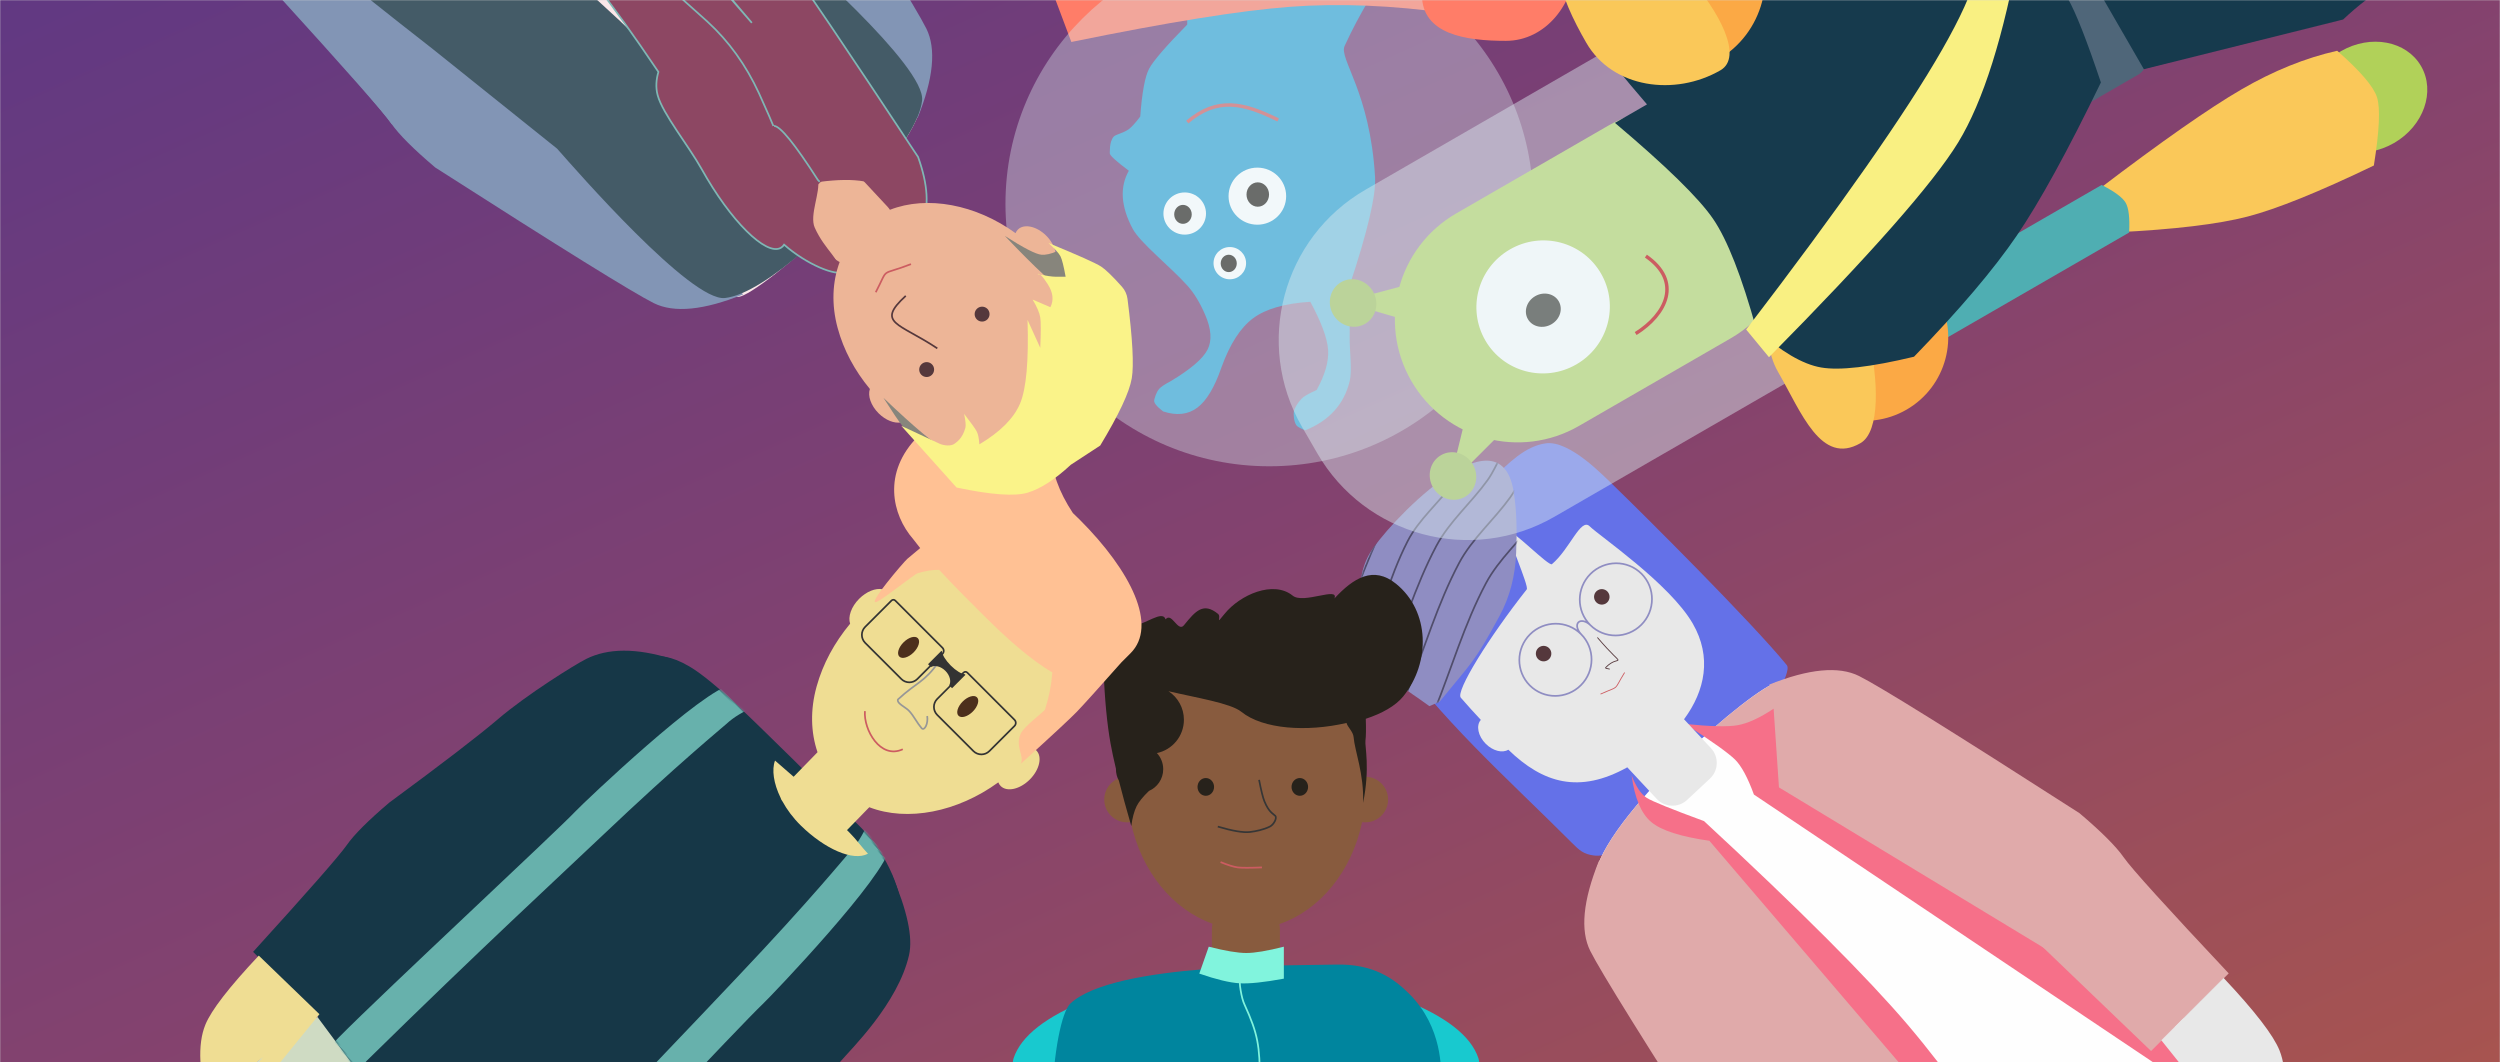 <?xml version="1.0" encoding="UTF-8"?>
<svg width="1440px" height="612px" viewBox="0 0 1440 612" version="1.1" xmlns="http://www.w3.org/2000/svg" xmlns:xlink="http://www.w3.org/1999/xlink">
    <!-- Generator: Sketch 49.3 (51167) - http://www.bohemiancoding.com/sketch -->
    <title>image_1</title>
    <desc>Created with Sketch.</desc>
    <defs>
        <rect id="path-1" x="0" y="0" width="1440" height="612"></rect>
        <linearGradient x1="0%" y1="0%" x2="100%" y2="100%" id="linearGradient-3">
            <stop stop-color="#9155C7" offset="0%"></stop>
            <stop stop-color="#C965A6" offset="52.983%"></stop>
            <stop stop-color="#FF8077" offset="100%"></stop>
        </linearGradient>
        <polygon id="path-4" points="1458 0 1458 651 -1.13686838e-13 651 -1.13686838e-13 0"></polygon>
        <filter x="-1.0%" y="-1.5%" width="101.9%" height="104.3%" filterUnits="objectBoundingBox" id="filter-6">
            <feOffset dx="0" dy="4" in="SourceAlpha" result="shadowOffsetOuter1"></feOffset>
            <feGaussianBlur stdDeviation="4" in="shadowOffsetOuter1" result="shadowBlurOuter1"></feGaussianBlur>
            <feComposite in="shadowBlurOuter1" in2="SourceAlpha" operator="out" result="shadowBlurOuter1"></feComposite>
            <feColorMatrix values="0 0 0 0 0.047   0 0 0 0 0   0 0 0 0 0.2  0 0 0 0.1 0" type="matrix" in="shadowBlurOuter1"></feColorMatrix>
        </filter>
        <path d="M6.179,83.845 C36.03,84.957 35.6,86.275 66.19,81.704 C78.863,79.81 90.405,74.871 101.088,67.473 C110.828,60.727 120.405,53.503 128.612,44.882 C163.401,8.337 67.536,-2.169 49.486,0.356 C28.404,3.306 13.945,22.588 5.41,41.304 C-2.032,57.622 0.294,62.143 0.519,80.699 L6.179,83.845 Z" id="path-7"></path>
        <path d="M24.296,267.428 C14.798,261.357 8.396,250.872 7.95,238.847 C7.731,232.914 -0.779,141.728 0.406,78.102 C0.985,46.971 6.253,22.538 11.361,17.721 C17.237,12.181 21.234,7.78 33.583,4.582 C49.881,0.362 84.644,0.64 103.469,0.361 C134.073,-0.092 154.046,0.68 165.075,0.361 C188.027,-0.302 209.948,8.706 218.965,17.721 C239.27,38.023 233.933,58.545 233.931,62.627 C233.926,76.476 234.919,103.723 233.931,132.407 C232.117,185.116 227.795,244.514 227.822,247.535 C227.911,257.417 223.4,266.266 216.29,272.042 L216.29,293.663 L202.627,306.646 C179.232,309.803 159.113,311.251 142.27,310.99 C125.427,310.729 98.841,308.557 62.513,304.473 L25.154,298.944 L22.805,267.422 L24.296,267.428 Z" id="path-9"></path>
    </defs>
    <g id="assets" stroke="none" stroke-width="1" fill="none" fill-rule="evenodd">
        <g id="Artboard-2" transform="translate(-64, -58)">
            <g id="image_1" transform="translate(64, 58)">
                <g id="charachters">
                    <mask id="mask-2" fill="white">
                        <use xlink:href="#path-1"></use>
                    </mask>
                    <use id="Mask" fill="#D8D8D8" xlink:href="#path-1"></use>
                    <g mask="url(#mask-2)">
                        <g transform="translate(-8, -24)">
                            <mask id="mask-5" fill="white">
                                <use xlink:href="#path-4"></use>
                            </mask>
                            <g id="background" stroke="none" fill="none">
                                <use fill="black" fill-opacity="1" filter="url(#filter-6)" xlink:href="#path-4"></use>
                                <use fill-opacity="0.66" fill="url(#linearGradient-3)" fill-rule="evenodd" xlink:href="#path-4"></use>
                            </g>
                            <g id="inside" stroke="none" stroke-width="1" fill="none" fill-rule="evenodd" mask="url(#mask-5)">
                                <g transform="translate(-313, -562)" id="charachters">
                                    <g>
                                        <g id="avatar_1" transform="translate(1482.865, 1242.962) rotate(-45) translate(-1482.865, -1242.962) translate(1164.865, 727.462)">
                                            <g id="bottom" transform="translate(222.169, 518.954)" fill="#573463">
                                                <path d="M24.643,1.614 C24.643,3.856 12.28,9.995 6.418,27.032 C4.699,32.026 4.699,42.113 6.418,57.293 C1.151,115.348 -0.874,153.274 0.342,171.071 C1.559,188.867 11.44,263.707 29.984,395.59 L70.308,395.59 C71.621,315.959 77.055,246.969 86.61,188.622 C96.165,130.274 106.29,105.662 116.986,114.787 L159.228,386.27 L201.62,386.27 C212.387,316.667 219.006,260.669 221.478,218.276 C223.951,175.884 223.951,117.179 221.478,42.162 C217.594,32.364 214.152,25.505 211.151,21.586 C208.15,17.666 202.48,12.623 194.14,6.455 C81.142,8.8817842e-16 24.643,-1.614 24.643,1.614 Z" id="trousers"></path>
                                            </g>
                                            <path d="M261.419,65.676 C266.134,37.725 282.561,33.809 310.969,32.906 C332.451,32.222 353.953,32.132 375.445,32.316 C386.352,32.409 400.629,32.329 410.048,39.582 C421.006,48.019 420.297,76.089 420.462,84.773 C420.873,106.513 421.07,196.765 417.829,228.069 C417.532,230.941 408.541,233.87 407.609,234.127 C393.537,238.008 389.693,238.337 375.219,238.768 C333.446,240.012 328.636,239.331 280.387,235.982 C273.924,235.533 265.695,232.173 261.721,227.012 C258.092,222.298 257.909,219.151 257.918,212.815 C257.988,161.36 254.379,107.092 264.152,55.818" id="hair" fill="#6471E8"></path>
                                            <g id="upper" transform="translate(317.896, 519.446) rotate(-345) translate(-317.896, -519.446) translate(110.896, 64.946)">
                                                <g id="top" transform="translate(193.995, 349.159) rotate(-15) translate(-193.995, -349.159) translate(47.995, 144.659)">
                                                    <path d="M220.583,21.597 C230.882,30.313 246.927,189.45 253.776,300.846 C253.776,300.846 253.776,300.846 253.776,300.846 L253.776,300.846 C255.265,325.058 236.843,345.893 212.631,347.382 C211.225,347.468 209.815,347.487 208.407,347.438 L53.993,342.062 C45.162,341.754 38.252,334.346 38.559,325.515 C38.576,325.024 38.616,324.534 38.678,324.046 C52.062,219.142 58.636,164.001 58.4,158.624 C58.058,150.789 49.549,39.813 65.84,26.81 C93.33,4.869 211.136,13.602 220.583,21.597 Z" id="shirt" fill="#FEFEFE"></path>
                                                    <path d="M220.583,21.597 C230.882,30.313 230.1,146.647 236.95,258.043 C236.95,258.043 236.95,258.043 236.95,258.043 L236.95,258.043 C237.143,261.193 234.747,263.904 231.597,264.097 C228.898,264.263 226.452,262.515 225.736,259.908 C193.152,141.322 175.618,73.925 173.134,57.715 C172.057,50.692 175.464,37.759 175.573,34.629 C175.994,22.593 167.04,13.467 173.134,13.846 C197.413,15.358 216.961,18.532 220.583,21.597 Z" id="Rectangle-5" fill="#E0AAAA"></path>
                                                    <path d="M165.865,0.745 C174.883,11.872 181.802,19.151 186.621,22.58 C191.441,26.009 198.608,28.679 208.122,30.592 L178.24,64.825 L254.767,376.57 L234.332,408.66 L165.121,57.542 C169.494,48.154 171.68,40.87 171.68,35.69 C171.68,30.511 169.742,18.862 165.865,0.745 Z" id="Path-30" fill="#F67089"></path>
                                                    <path d="M40.928,306.447 L6.575,306.447 C4.222,266.777 2.369,243.157 1.015,235.587 C-0.338,228.017 -0.338,216.022 1.015,199.601 C19.38,115.308 30.638,66.956 34.789,54.543 C38.94,42.131 52.266,31.125 74.767,21.525 L74.762,21.829 C85.362,17.507 100.744,15.012 117.599,13.818 C122.048,13.503 122.056,35.993 124.984,40.959 C135.752,59.219 130,160.21 107.73,343.933 C102.869,354.617 99.467,361.756 97.524,365.349 C95.369,369.333 90.264,372.244 82.207,374.083 L37.198,348.898 L38.274,339.088 C37.581,338.075 37.193,336.839 37.239,335.517 C38.53,325.36 39.759,315.674 40.928,306.447 Z" id="Combined-Shape" fill="#E0AAAA"></path>
                                                    <path d="M123.052,0 C120.262,6.48 119.289,11.574 120.134,15.284 C120.979,18.993 125.598,29.91 133.992,48.034 C136.861,122.912 136.861,178.224 133.992,213.97 C131.123,249.716 122.128,306.483 107.005,384.272 L82.207,374.083 C90.264,372.244 95.369,369.333 97.524,365.349 C99.678,361.366 102.839,348.994 107.005,328.232 L128.157,58.223 C118.118,44.861 112.769,34.429 112.111,26.928 C111.453,19.427 115.1,10.451 123.052,0 Z" id="Path-31" fill="#F67089"></path>
                                                    <path d="M216.119,18.99 C238.703,28.625 252.078,39.672 256.244,52.13 C260.41,64.588 271.71,113.119 290.142,197.721 C291.501,214.203 291.501,226.242 290.142,233.84 C288.784,241.438 287.291,271.412 285.665,323.763 L222.429,323.763 L216.119,18.99 Z" id="Path-16" fill="#E0AAAA"></path>
                                                </g>
                                                <g id="body_change_colour" transform="translate(54.565, 0.114)" fill="#E8E8E8">
                                                    <path d="M10.276,109.042 C6.327,109.185 2.226,105.255 0.711,99.593 C-0.925,93.477 1.061,87.601 5.153,86.246 C3.967,81.005 2.675,75.425 1.547,69.414 C0.655,64.659 33.104,47.327 65.643,34.37 C67.808,33.508 71.096,1.214 73.252,0.396 C75.58,-0.488 83.194,29.455 85.469,29.048 C98.86,26.657 113.31,13.972 115.208,21.065 C117.105,28.159 138.604,72.709 138.604,99.227 C138.604,121.392 125.513,136.275 106.692,144.461 L111.801,166.629 C113.343,173.316 109.18,179.989 102.503,181.533 L85.001,185.58 C78.324,187.124 71.662,182.954 70.12,176.267 L64.571,152.191 C64.563,152.158 64.556,152.126 64.549,152.093 C32.845,151.556 17.91,135.756 10.276,109.042 Z" id="head"></path>
                                                    <path d="M311.119,434.537 C310.781,460.675 308.845,478.123 305.309,486.878 C302.898,492.849 298.468,498.835 292.021,504.836 L292.021,504.836 C286.491,509.983 277.835,509.673 272.687,504.142 C271.576,502.949 270.688,501.566 270.063,500.06 C270.063,500.06 270.063,500.06 270.063,500.06 C269.314,498.252 268.152,490.497 266.577,476.797 L265.494,488.455 C265.23,491.296 262.846,493.469 259.993,493.469 L259.993,493.469 C257.46,493.469 255.406,491.415 255.406,488.882 C255.406,488.74 255.413,488.597 255.426,488.456 L260.377,435.424 L311.119,434.537 Z" id="hand" transform="translate(283.262, 471.519) rotate(-14) translate(-283.262, -471.519) "></path>
                                                </g>
                                                <g id="face" transform="translate(105.642, 55.369)">
                                                    <path d="M35.942,23.458 C40.727,49.425 42.86,37.497 31.45,40.832 C30.64,41.069 32.469,42.158 32.978,42.821" id="Path-2" stroke="#55383C" stroke-width="0.5"></path>
                                                    <path d="M39.43,48.779 C27.81,55.062 33.903,53.881 21.203,52.607" id="Path-3" stroke="#CC5C61" stroke-width="0.5"></path>
                                                    <g id="eyes" fill="#55383C">
                                                        <ellipse id="eye" cx="49.845" cy="4.468" rx="4.464" ry="4.468"></ellipse>
                                                        <ellipse id="eye" cx="4.464" cy="16.011" rx="4.464" ry="4.468"></ellipse>
                                                    </g>
                                                </g>
                                            </g>
                                            <path d="M325.767,152.36 C314.234,152.36 304.885,143.087 304.885,131.648 C304.885,120.21 314.234,110.937 325.767,110.937 C337.3,110.937 346.65,120.21 346.65,131.648 C346.65,143.087 337.3,152.36 325.767,152.36 Z M346.651,131.648 C346.711,128.363 348.357,125.731 350.379,125.731 C352.4,125.731 354.046,128.363 354.106,131.648 M374.99,152.36 C363.457,152.36 354.108,143.087 354.108,131.648 C354.108,120.21 363.457,110.937 374.99,110.937 C386.523,110.937 395.872,120.21 395.872,131.648 C395.872,143.087 386.523,152.36 374.99,152.36 Z" id="glasses" stroke="#8F8DC2"></path>
                                            <g id="hat" transform="translate(317.555, 51.914) rotate(-8) translate(-317.555, -51.914) translate(249.055, 9.414)">
                                                <mask id="mask-8" fill="white">
                                                    <use xlink:href="#path-7"></use>
                                                </mask>
                                                <use id="Mask" fill="#8F8DC2" xlink:href="#path-7"></use>
                                                <path d="M0,34.068 C22.91,27.216 45.212,17.68 68.73,13.513 C82.866,11.008 97.421,14.644 111.762,14.265 C116.789,14.132 121.708,12.742 126.681,11.98" id="Path-7" stroke="#504D6B" mask="url(#mask-8)"></path>
                                                <path d="M0,48.904 C25.543,42.052 50.408,32.516 76.63,28.349 C92.391,25.844 108.619,29.48 124.608,29.101 C130.212,28.968 135.697,27.577 141.242,26.816" id="Path-7" stroke="#504D6B" mask="url(#mask-8)"></path>
                                                <path d="M0,65.291 C25.543,58.44 50.408,48.903 76.63,44.736 C92.391,42.231 108.619,45.867 124.608,45.488 C130.212,45.355 135.697,43.965 141.242,43.203" id="Path-7" stroke="#504D6B" mask="url(#mask-8)"></path>
                                                <path d="M0,84.659 C25.543,77.807 50.408,68.271 76.63,64.103 C92.391,61.598 108.619,65.234 124.608,64.855 C130.212,64.722 135.697,63.332 141.242,62.571" id="Path-7" stroke="#504D6B" mask="url(#mask-8)"></path>
                                                <path d="M-7.28,17.619 C18.263,10.767 43.128,1.231 69.35,-2.937 C85.11,-5.441 101.338,-1.805 117.328,-2.185 C122.932,-2.318 128.417,-3.708 133.961,-4.469" id="Path-7" stroke="#504D6B" mask="url(#mask-8)"></path>
                                            </g>
                                        </g>
                                        <g id="charachter_5" transform="translate(1042.723, 511.075) scale(-1, 1) rotate(-180) translate(-1042.723, -511.075) translate(855.723, 167.575)">
                                            <g id="body_change_colour" transform="translate(24.651, 20.712)" fill="#30A1D2">
                                                <path d="M229.738,248.951 C224.449,240.242 219.575,231.048 215.116,221.371 C211.733,214.027 229.788,195.025 232.663,145.887 C233.272,135.476 228.398,114.67 218.041,83.468 C218.111,70.023 218.111,60.104 218.041,53.71 C217.948,45.228 219.554,34.538 218.041,28.306 C214.816,15.028 206.287,5.592 192.452,0 C189.595,1.135 187.889,2.102 187.335,2.903 C185.858,5.034 185.582,9.304 185.872,10.887 C186.145,12.376 187.495,15.123 190.259,18.145 C191.481,19.481 194.405,21.175 199.032,23.226 C203.895,32.085 206.089,39.827 205.612,46.452 C205.135,53.076 201.724,62.27 195.377,74.032 C180.751,73.131 169.785,69.986 162.477,64.597 C155.17,59.208 149.078,49.772 144.2,36.29 C140.266,24.83 135.636,17.088 130.309,13.064 C124.983,9.041 118.403,8.315 110.569,10.887 C106.794,13.796 105.088,15.973 105.452,17.419 C105.656,18.228 106.417,21.776 108.376,23.952 C109.405,25.094 111.598,26.545 114.956,28.306 C126.404,35.167 133.471,41.216 136.158,46.452 C138.845,51.687 138.357,58.462 134.696,66.774 C131.749,73.618 128.337,79.183 124.46,83.468 C114.531,94.442 97.308,108.046 93.023,116.129 C86.228,128.946 85.497,140.075 90.83,149.516 C83.28,155.156 79.624,158.543 79.863,159.677 C79.976,160.212 79.452,165.965 82.057,169.113 C83.149,170.433 87.743,171.193 90.83,173.468 C92.441,174.655 94.634,177.074 97.41,180.726 C98.428,194.617 100.134,203.81 102.527,208.306 C104.921,212.802 112.232,221.27 124.46,233.709 L124.46,260.564 L229.738,248.951 Z" id="head"></path>
                                            </g>
                                            <g id="right_arm" transform="translate(45.42, 362.471) scale(-1, 1) translate(-45.42, -362.471) translate(0.92, 217.471)"></g>
                                            <g id="head-whole" transform="translate(135.413, 107.7)">
                                                <path d="M66.083,91.788 C46.208,101.562 31.141,105.339 13.733,90.575" id="mouth" stroke="#CC5C61" stroke-width="2"></path>
                                                <g id="eyes">
                                                    <g id="left_eye" transform="translate(37.511, 31.446)">
                                                        <ellipse id="Oval-11" fill="#FFFFFF" cx="16.591" cy="16.438" rx="16.591" ry="16.438"></ellipse>
                                                        <ellipse id="eye" fill="#27221B" cx="16.832" cy="17.377" rx="6.492" ry="7.021"></ellipse>
                                                    </g>
                                                    <g id="right_eye" transform="translate(0, 25.729)">
                                                        <ellipse id="Oval-11" fill="#FFFFFF" cx="12.263" cy="12.15" rx="12.263" ry="12.15"></ellipse>
                                                        <ellipse id="eye" fill="#27221B" cx="11.253" cy="11.674" rx="5.05" ry="5.461"></ellipse>
                                                    </g>
                                                    <g id="top-eye" transform="translate(28.854, 0)">
                                                        <ellipse id="Oval-11" fill="#FFFFFF" cx="9.378" cy="9.291" rx="9.378" ry="9.291"></ellipse>
                                                        <ellipse id="eye" fill="#27221B" cx="8.762" cy="9.145" rx="4.626" ry="5.003"></ellipse>
                                                    </g>
                                                </g>
                                            </g>
                                            <path d="M300.498,260.869 C306.576,317.056 308.874,358.027 307.393,383.782 C305.912,409.536 299.234,482.038 287.36,601.286 L287.36,631.064 C302.224,639.129 312.462,645.887 318.073,651.338 C323.685,656.789 328.281,666.504 331.863,680.482 L269.809,685.551 L261.962,658.651 L255.393,636.132 C228.556,596.267 203.274,572.825 179.549,565.806 C155.823,558.787 137.862,576.738 125.665,619.66 L125.665,680.482 L27.883,684.284 C30.556,674.64 33.273,668.304 36.031,665.277 C38.79,662.249 43.386,660.56 49.821,660.208 C62.332,665.123 71.316,666.813 76.774,665.277 C82.231,663.74 89.753,657.405 99.339,646.27 C76.364,533.382 63.864,459.933 61.84,425.92 C60.357,401.016 62.604,352.757 68.579,281.143 L82.369,244.396 C137.817,255.751 179.739,262.501 208.135,264.646 C236.532,266.79 267.319,265.531 300.498,260.869 Z" id="body-vest" fill="#FF7D68"></path>
                                            <ellipse id="air_bubble" fill="#DCEBF0" opacity="0.37" cx="196.416" cy="151.194" rx="151.99" ry="151.194"></ellipse>
                                            <g id="left_arm" transform="translate(284.302, 244.396)">
                                                <g id="shoulder">
                                                    <ellipse id="Oval-4" fill="#FFEA80" cx="41.844" cy="46.778" rx="41.844" ry="41.581"></ellipse>
                                                    <path d="M88.266,45.479 C88.266,22.514 71.493,0.65 48.383,0.65 C25.273,0.65 0,4.323 0,27.287 C0,50.252 88.266,68.443 88.266,45.479 Z" id="Oval-4" fill="#FF7D68"></path>
                                                </g>
                                            </g>
                                        </g>
                                        <g id="charachter" transform="translate(1438.726, 630.866) scale(-1, 1) rotate(-240) translate(-1438.726, -630.866) translate(1255.726, 211.866)">
                                            <g id="body_change_colour" transform="translate(15.822, 67.349)" fill="#B1D159">
                                                <path d="M236.669,71.075 L236.669,172.104 C236.669,211.336 205.027,243.139 165.994,243.139 C126.961,243.139 95.318,211.336 95.318,172.104 L95.318,71.075 C95.318,32.042 126.961,0.399 165.994,0.399 L165.994,0.399 C205.027,0.399 236.669,32.042 236.669,71.075 Z" id="head"></path>
                                                <ellipse id="hand" cx="299.733" cy="559.144" rx="30.551" ry="35.62"></ellipse>
                                            </g>
                                            <g id="top_body" transform="translate(73.177, 0)">
                                                <g id="eye-whole" transform="translate(70.869, 116.059)">
                                                    <ellipse id="Oval" fill="#FFFFFF" cx="38.757" cy="38.763" rx="38.242" ry="38.492"></ellipse>
                                                    <ellipse id="eye" fill="#27221B" cx="40.456" cy="37.908" rx="9.348" ry="10.264"></ellipse>
                                                </g>
                                                <g id="right_ear" transform="translate(57.483, 74.401) scale(-1, 1) translate(-57.483, -74.401) translate(38.483, 47.901)">
                                                    <polygon id="Path-10" fill="#B1D159" points="0.692 33.809 15.234 19.887 22.851 23.865 15.234 52.37"></polygon>
                                                    <ellipse id="Oval-2" fill="#A0BE53" cx="23.543" cy="13.258" rx="13.849" ry="13.258"></ellipse>
                                                </g>
                                                <g id="left_ear" transform="translate(144.468, 47.901)">
                                                    <polygon id="Path-10" fill="#B1D159" points="0.692 33.809 15.234 19.887 22.851 23.865 15.234 52.37"></polygon>
                                                    <ellipse id="Oval-2" fill="#A0BE53" cx="23.543" cy="13.258" rx="13.849" ry="13.258"></ellipse>
                                                </g>
                                                <path d="M217.552,100 L217.552,266.225 C217.552,327.053 168.852,376.364 108.776,376.364 C48.701,376.364 0,327.053 0,266.225 L0,100 C-6.76353751e-15,44.772 44.772,2.4356161e-14 100,1.42108547e-14 L117.552,1.42108547e-14 C172.781,4.06554845e-15 217.552,44.772 217.552,100 Z" id="head_bubble" fill="#DCEBF0" opacity="0.456"></path>
                                                <path d="M113.875,220.711 C137.152,231.774 148.844,214.017 149.567,193.314" id="mouth" stroke="#CC5C61" stroke-width="2"></path>
                                            </g>
                                            <path d="M295.722,463.522 C283.77,507.31 276.273,539.825 273.232,561.068 C270.192,582.311 270.192,602.165 273.232,620.631 C289.041,628.599 300.194,632.34 306.692,631.854 C313.189,631.367 325.102,625.9 342.431,615.452 C344.694,580.362 344.694,554.177 342.431,536.897 C340.169,519.618 333.537,495.159 322.537,463.522 L295.722,463.522 Z" id="Path-18" fill="#FAC859" transform="translate(307.54, 547.709) rotate(-8) translate(-307.54, -547.709) "></path>
                                            <path d="M282.818,322.881 L314.462,322.881 L314.462,468.552 C307.43,473.122 302.156,475.407 298.64,475.407 C295.124,475.407 289.85,473.122 282.818,468.552 L282.818,322.881 Z" id="Rectangle-2" fill="#4FAEB2"></path>
                                            <g id="left_arm" transform="translate(289.651, 303.975) scale(-1, 1) translate(-289.651, -303.975) translate(237.151, 252.475)">
                                                <ellipse id="Oval-4" fill="#FBA945" cx="51.551" cy="54.031" rx="48.114" ry="48.069"></ellipse>
                                                <path d="M104.821,52.186 C104.821,25.868 85.555,0.811 59.01,0.811 C32.465,0.811 0,-4.905 0,21.412 C0,47.73 104.821,78.503 104.821,52.186 Z" id="Oval-4" fill="#FAC859"></path>
                                            </g>
                                            <g id="shirt" transform="translate(0, 243.646)">
                                                <path d="M135.715,254.14 L135.715,275.263 C135.715,279.682 139.297,283.263 143.715,283.263 L178.966,283.263 L230.329,283.263 C234.748,283.263 238.329,279.682 238.329,275.263 L238.329,236.881 L135.715,254.14 Z" id="Path-20" fill="#4F6679"></path>
                                                <path d="M61.209,119.355 C80.756,142.968 94.445,161.155 102.277,173.918 C110.108,186.68 122.942,213.393 140.778,254.056 C158.08,259.171 171.199,261.729 180.135,261.729 C189.071,261.729 206.183,259.171 231.47,254.056 C256.117,217.708 273.514,189.006 283.661,167.95 C293.808,146.894 304.075,118.192 314.462,81.844 C307.15,57.206 300.02,40.723 293.073,32.396 C286.125,24.07 273.577,16.965 255.427,11.083 C224.818,19.018 202.288,22.428 187.835,21.313 C173.383,20.199 148.001,13.095 111.688,0 L111.688,21.313 C70.846,13.532 41.471,10.122 23.563,11.083 C5.654,12.044 -2.046,17.443 0.462,27.281 L61.209,119.355 Z" fill="#163A4D"></path>
                                            </g>
                                            <g id="right_arm" transform="translate(0, 251.57)">
                                                <ellipse id="Oval-4" fill="#FBA945" cx="54.912" cy="61.559" rx="54.912" ry="54.719"></ellipse>
                                                <path d="M115.829,59.849 C115.829,29.629 93.818,0.855 63.492,0.855 C33.165,0.855 0,5.689 0,35.909 C0,66.13 115.829,90.07 115.829,59.849 Z" id="Oval-4" fill="#FAC859"></path>
                                            </g>
                                            <path d="M252.557,249.589 C218.265,332.167 190.535,391.631 169.367,427.98 C148.2,464.329 132.354,479.692 121.831,474.071 C121.504,471.238 121.504,469.246 121.831,468.096 C122.157,466.946 123.572,462.963 126.075,456.147 L112.493,426.273 C104.949,457.723 102.968,477.923 106.551,486.874 C110.134,495.825 121.452,498.955 140.506,496.263 C180.496,462.48 207.094,433.46 220.3,409.202 C233.505,384.944 251.048,332.877 272.929,253.003 L252.557,249.589 Z" id="band_across_body" fill="#F9F082"></path>
                                            <path d="M142.911,522.948 C135.262,581.403 128.116,624.719 121.471,652.897 C114.826,681.075 102.82,718.977 85.452,766.603 C65.778,778.044 54.057,786.878 50.291,793.106 C46.524,799.333 46.524,809.878 50.291,824.738 C76.531,834.933 96.071,839.208 108.91,837.562 C121.748,835.917 142.23,826.512 170.353,809.35 C167.144,760.249 163.999,723.487 160.92,699.064 C157.841,674.64 154.41,659.251 150.629,652.897 C152.375,622.601 155.805,601.798 160.92,590.487 C166.035,579.177 178.327,565.213 197.796,548.596 L242.391,636.654 C233.284,672.229 227.853,698.447 226.097,715.307 C224.341,732.167 224.341,758.1 226.097,793.106 C255.827,806.446 278.124,813.57 292.989,814.479 C307.853,815.388 332.151,811.114 365.884,801.655 C359.209,778.598 351.777,762.924 343.586,754.634 C335.396,746.344 324.248,743.209 310.14,745.23 C288.702,725.097 275.266,707.713 269.834,693.079 C264.401,678.445 264.401,659.636 269.834,636.654 L237.245,522.948 L142.911,522.948 Z" id="trousers" fill="#163A4D"></path>
                                        </g>
                                        <g id="avatar_2" transform="translate(800.63, 917.136)">
                                            <g id="body_change_colour" transform="translate(111.926, 40.257)" fill="#885B3E">
                                                <path d="M193.01,102.15 C187.09,130.423 168.799,152.868 145.377,160.868 C145.561,161.95 145.658,163.062 145.658,164.197 L145.658,181.441 C145.658,190.317 138.474,197.512 129.612,197.512 C128.421,197.512 127.235,197.379 126.074,197.116 C114.621,194.523 106.489,184.331 106.489,172.571 L106.489,164.197 C106.489,162.984 106.599,161.797 106.81,160.645 C83.681,152.452 65.662,130.137 59.808,102.099 C59.094,102.219 58.362,102.282 57.614,102.282 C50.372,102.282 44.501,96.402 44.501,89.148 C44.501,81.895 50.372,76.015 57.614,76.015 C57.738,76.015 57.862,76.016 57.986,76.02 C60.69,33.844 90.293,0.625 126.414,0.625 C162.534,0.625 192.136,33.842 194.842,76.015 L194.874,76.015 C202.116,76.015 207.986,81.895 207.986,89.148 C207.986,96.402 202.116,102.282 194.874,102.282 C194.241,102.282 193.618,102.237 193.01,102.15 Z" id="head"></path>
                                            </g>
                                            <g id="sleeve" transform="translate(125.346, 379.591) scale(-1, 1) translate(-125.346, -379.591) translate(93.346, 244.591)" fill="#18C9CF">
                                                <path d="M9.877,0 C34.438,9.722 48.857,20.979 53.133,33.772 C55.263,40.146 51.491,63.518 53.133,84.259 C54.235,98.185 57.528,123.087 63.01,158.967 C64.254,174.066 64.254,185.096 63.01,192.057 C61.766,199.017 58.473,206.408 53.133,214.23 L57.901,269.834 L4.063,269.834 L4.063,259.735 L0,0 L9.877,0 Z" id="Path-16"></path>
                                            </g>
                                            <g id="sleeve" transform="translate(318.788, 244.591)" fill="#18C9CF">
                                                <path d="M9.877,0 C34.438,9.722 48.857,20.979 53.133,33.772 C55.263,40.146 51.491,63.518 53.133,84.259 C54.235,98.185 57.528,123.087 63.01,158.967 C64.254,174.066 64.254,185.096 63.01,192.057 C61.766,199.017 58.473,206.408 53.133,214.23 L57.828,269.834 L14.402,269.834 L14.385,256 L0.17,134.917 L0,0 L9.877,0 Z" id="Path-16"></path>
                                            </g>
                                            <g id="shirt" transform="translate(126.012, 224.123)">
                                                <path d="M26.566,262.717 C15.69,257.398 8.105,246.418 7.627,233.601 C7.416,227.945 -0.747,141.002 0.389,80.336 C0.945,50.654 5.998,27.359 10.899,22.765 C36.069,-0.825 141.467,0.978 163.485,0.346 C185.504,-0.286 197.41,8.565 206.06,17.161 C225.539,36.518 224.414,61.69 224.413,65.581 C224.408,78.786 225.36,104.766 224.413,132.115 C222.672,182.371 218.526,239.006 218.552,241.886 C218.638,251.332 214.308,259.788 207.489,265.295 L207.489,285.868 L196.427,283.52 L41.197,283.52 L26.566,285.868 L26.566,262.717 Z" id="Combined-Shape" fill="#00859E"></path>
                                                <path d="M108.954,9.917 C108.359,9.776 108.359,11.502 108.954,15.095 C109.549,18.688 110.288,21.43 111.173,23.321 C119.083,40.555 119.921,47.333 120.066,66.703 C121.61,272.096 139.738,256.02 139.831,269.438 C139.857,273.132 138.621,276.728 137.861,280.343 C137.693,281.145 137.482,281.967 137.053,282.665 C136.958,282.819 136.799,282.406 136.672,282.276" id="Path-19" stroke="#81F4DD"></path>
                                            </g>
                                            <g id="face" transform="translate(155.643, 0)">
                                                <path d="M67.778,165.424 C72.075,167.176 75.367,168.2 77.656,168.494 C79.944,168.789 84.599,168.789 91.62,168.494" id="Path-27" stroke="#CC5C61"></path>
                                                <g id="eyes" transform="translate(53.765, 116.89)" fill="#27221B">
                                                    <ellipse id="eye" cx="59.653" cy="5.235" rx="4.768" ry="5.117"></ellipse>
                                                    <ellipse id="eye" cx="5.498" cy="5.235" rx="4.768" ry="5.117"></ellipse>
                                                </g>
                                                <path d="M11.555,69.957 C-4.232,50.431 -3.795,20.954 15.7,5.142 C28.754,-5.446 40.282,1.781 51.213,13.574 C48.427,6.535 69.059,16.983 75.246,11.965 C86.312,2.99 105.55,11.379 114.511,22.463 C120.229,29.536 116.099,24.211 118.254,22.463 C126.66,15.645 131.108,20.603 137.915,29.021 C141.368,33.292 144.959,21.145 148.474,25.61 C150.15,19.902 160.659,29.021 166.866,29.021 C177.682,29.021 184.236,41.726 184.236,52.559 C184.236,52.987 184.23,53.408 184.217,53.823 C183.59,71.898 182.114,86.339 180.149,97.248 C179.41,101.349 178.387,106.142 177.081,111.628 C177.084,114.315 176.466,116.569 175.38,118.528 C173.447,126.14 171.063,134.852 168.228,144.665 C167.613,139.954 166.591,136.145 165.163,133.237 C163.959,130.786 161.593,127.857 158.064,124.449 C153.224,122.356 149.836,117.532 149.836,111.916 C149.836,108.33 151.217,105.068 153.475,102.632 C144.59,100.774 137.915,92.883 137.915,83.432 C137.915,76.557 141.446,70.509 146.79,67.006 C131.014,70.725 110.944,73.906 104.878,78.827 C92.409,88.939 67.116,90.598 44.252,85.283 C43.744,87.592 40.419,90.248 40.165,93.495 C39.548,101.371 34.098,114.65 34.715,131.335 C30.585,111.29 33.764,98.694 33.353,95.542 C33.024,93.02 32.958,88.803 33.155,82.892 C23.805,79.82 16.003,75.459 11.555,69.957 Z" id="Combined-Shape" fill="#27221B" transform="translate(92.288, 72.332) scale(-1, 1) translate(-92.288, -72.332) "></path>
                                                <path d="M66.173,144.981 C74.749,147.517 80.952,148.552 84.784,148.087 C88.28,147.663 92.59,146.743 96.157,144.981 C98.454,143.845 100.474,139.984 99.259,138.767 C97.888,137.394 95.637,136.708 93.055,130.483 C92.18,128.371 91.146,124.229 89.953,118.056" id="Path-5" stroke="#363636"></path>
                                                <path d="M60.966,214.157 C70.465,216.58 77.674,217.792 82.594,217.792 C87.514,217.792 94.723,216.58 104.222,214.157 L104.222,232.572 C92.826,234.686 84.311,235.574 78.677,235.238 C73.043,234.901 65.323,233.044 55.517,229.665 L60.966,214.157 Z" id="Path-28" fill="#81F4DD"></path>
                                            </g>
                                        </g>
                                        <g id="character_2" transform="translate(571.877, 1186.871) rotate(-315) translate(-571.877, -1186.871) translate(277.877, 673.371)">
                                            <g id="bottom" transform="translate(222.688, 537.594)" fill="#CFDBC3">
                                                <path d="M23.73,1.541 C23.73,3.682 11.825,9.544 6.18,25.812 C4.525,30.58 4.525,40.212 6.18,54.706 C1.108,110.141 -0.842,146.355 0.33,163.348 C1.501,180.341 10.862,251.614 28.411,377.165 L68.192,377.165 C69.131,301.507 74.201,235.821 83.402,180.107 C92.603,124.393 102.353,100.892 112.653,109.605 L153.604,368.497 L193.97,368.497 C204.46,302.26 210.895,248.902 213.276,208.423 C215.656,167.945 215.656,111.89 213.276,40.259 C209.535,30.903 206.22,24.354 203.33,20.611 C200.44,16.869 194.98,12.053 186.95,6.164 C78.137,0 23.73,-1.541 23.73,1.541 Z" id="trousers"></path>
                                            </g>
                                            <g id="upper" transform="translate(294.144, 590.715) rotate(-345) translate(-294.144, -590.715) translate(90.644, 215.215)">
                                                <g id="top" transform="translate(187.783, 190.601) rotate(-15) translate(-187.783, -190.601) translate(35.783, 34.601)">
                                                    <g id="sleeve" transform="translate(32.307, 153.689) scale(-1, 1) translate(-32.307, -153.689) translate(0.807, 8.689)" fill="#163747">
                                                        <path d="M5.306,0.238 C23.842,9.991 35.339,21.577 39.796,34.994 C42.016,41.678 49.451,73.496 51.163,95.249 C52.312,109.855 55.744,135.972 61.459,173.603 C62.756,189.439 62.756,201.007 61.459,208.308 C60.162,215.608 58.387,242.799 56.133,289.881 L0.012,289.881 L0.012,279.288 L5.306,0.238 Z" id="Path-16"></path>
                                                    </g>
                                                    <g id="sleeve" transform="translate(236.167, 6.878)" fill="#163747">
                                                        <path d="M0,0 C21.14,8.411 34.49,17.058 40.049,25.943 C55.19,50.14 54.651,87.709 55.386,97.06 C56.536,111.665 59.968,137.783 65.683,175.414 C66.979,191.25 66.979,202.818 65.683,210.118 C64.386,217.419 62.585,244.61 60.281,291.692 L7.715,291.692 L0.178,150.19 L0,8.689 L0,0 Z" id="Path-16"></path>
                                                    </g>
                                                    <g id="shirt" transform="translate(35.696, 0)">
                                                        <mask id="mask-10" fill="white">
                                                            <use xlink:href="#path-9"></use>
                                                        </mask>
                                                        <use id="Mask" fill="#163747" xlink:href="#path-9"></use>
                                                        <path d="M182.643,311.397 C183.634,306.934 184.116,303.23 184.09,300.284 C183.244,206.405 181.309,143.434 180.498,112.32 C178.886,50.44 175.408,17.338 175.29,14.179 C175.078,8.525 173.629,2.306 170.941,-4.479 L187.735,-2.732 C197.798,9.822 200.011,104.756 199.8,112.32 C199.323,129.342 203.652,262.871 203.478,302.082 C203.448,308.913 201.748,311.772 201.452,311.788 L182.643,311.397 Z M63.318,308.702 L44.709,307.99 C44.421,307.974 42.765,305.144 42.735,298.383 C42.566,259.573 47.514,126.649 47.05,109.801 C46.843,102.315 49.284,7.654 59.089,-4.771 L75.725,-6.55 C72.735,0.663 71.137,7.068 70.931,12.664 C70.816,15.79 67.427,48.554 65.856,109.801 C65.066,140.597 62.451,203.684 61.627,296.604 C61.601,299.52 62.165,303.552 63.318,308.702 Z" id="Combined-Shape" stroke="#67B1AC" stroke-width="2" fill="#67B1AC" mask="url(#mask-10)"></path>
                                                    </g>
                                                </g>
                                                <g id="body_change_colour" transform="translate(88.726, 290.278)" fill="#EFDD93">
                                                    <path d="M61.741,64.97 C61.42,89.947 59.581,106.619 56.221,114.985 C53.935,120.68 49.739,126.388 43.633,132.111 L43.633,132.111 C38.398,137.019 30.175,136.753 25.268,131.517 C24.193,130.37 23.334,129.036 22.735,127.582 C22.735,127.582 22.735,127.582 22.735,127.582 C22.023,125.854 20.919,118.444 19.423,105.353 L18.391,116.52 C18.142,119.219 15.878,121.284 13.168,121.284 L13.168,121.284 C10.74,121.284 8.773,119.316 8.773,116.889 C8.773,116.765 8.778,116.641 8.789,116.517 L13.168,64.97 L61.741,64.97 Z" id="hand" transform="translate(35.257, 100.297) scale(-1, 1) rotate(16) translate(-35.257, -100.297) "></path>
                                                </g>
                                            </g>
                                            <g id="face+hair" transform="translate(303.335, 133.719)">
                                                <g id="face" transform="translate(0.744, 0.024)">
                                                    <g id="eyes" fill="#4C2F1C">
                                                        <ellipse id="eye" cx="4.05" cy="7.597" rx="4.05" ry="7.597"></ellipse>
                                                        <ellipse id="eye" cx="51.588" cy="7.597" rx="4.05" ry="7.597"></ellipse>
                                                    </g>
                                                    <path d="M20.907,7.189 C23.358,21.226 20.19,24.307 19.609,39.035 C19.58,39.761 20.717,40.145 21.424,40.167 C23.962,40.243 26.461,39.171 28.995,39.315 C32.924,39.54 36.723,40.961 40.647,41.263 C43.047,41.448 41.611,36.628 38.015,33.951" id="Path-29" stroke="#979797"></path>
                                                    <path d="M15.494,57.884 C22.331,66.063 41.164,71.581 46.021,57.994" id="Path-2" stroke="#CC5C61"></path>
                                                </g>
                                            </g>
                                            <g id="head_whole" transform="translate(242.15, 0.204)">
                                                <g transform="translate(93.491, 138.441) scale(-1, 1) translate(-93.491, -138.441) translate(0.491, 0.441)">
                                                    <g id="body_change_colour" transform="translate(0, 88.799)" fill="#EFDD93">
                                                        <path d="M97.307,169.69 C102.111,169.988 106.852,170.32 111.484,170.682 C109.184,175.76 102.782,180.576 94.103,183.563 C93.423,183.942 92.662,184.192 91.852,184.281 C86.631,185.819 80.704,186.705 74.422,186.637 C55.237,186.43 38.482,180.059 35.696,170.779 C40.617,170.649 46.484,169.688 51.641,169.699 L53.842,169.69 L54.092,151.297 C32.617,141.804 16.191,117.4 11.67,88.618 C10.884,88.963 10.056,89.147 9.2,89.147 C4.119,89.147 0,82.653 0,74.641 C0,66.63 4.119,60.136 9.2,60.136 C10.416,60.136 11.577,60.508 12.64,61.184 C13.768,57.148 14.86,53.147 14.631,49.527 C14.438,46.489 10.637,43.821 11.529,41.243 C20.941,14.037 47.221,0.139 73.802,0.139 C95.61,0.139 121.686,-2.271 133.088,16.717 C138.11,25.08 137.987,42.111 137.548,57.172 C140.818,59.397 143.106,64.526 143.106,70.497 C143.106,77.007 140.386,82.516 136.64,84.351 C135.303,98.533 131.438,111.667 124.706,123.586 C117.845,135.735 108.354,144.685 97.575,149.973 L97.307,169.69 Z" id="head"></path>
                                                    </g>
                                                    <g id="face" transform="translate(79.046, 181.205) scale(-1, 1) translate(-79.046, -181.205) translate(50.046, 150.705)">
                                                        <path d="M13.043,52.03 C19.974,60.121 39.065,65.579 43.988,52.138" id="Path-2" stroke="#CC5C61"></path>
                                                        <ellipse id="Oval-7" fill="#4C2F1C" cx="4.859" cy="8.282" rx="4.105" ry="7.516"></ellipse>
                                                        <ellipse id="Oval-7" fill="#4C2F1C" cx="53.049" cy="8.282" rx="4.105" ry="7.516"></ellipse>
                                                        <path d="M23.055,2.177 C25.54,16.064 22.328,19.111 21.739,33.681 C21.71,34.4 22.862,34.78 23.58,34.801 C26.152,34.876 28.685,33.816 31.254,33.959 C35.237,34.181 39.088,35.587 43.066,35.886 C45.499,36.069 44.043,31.3 40.398,28.652" id="Path-29" stroke="#979797"></path>
                                                    </g>
                                                    <path d="M85.559,115.381 C67.903,115.381 48.797,114.424 34.447,110.633 C29.569,116.303 25.534,122.315 22.343,128.67 C21.739,129.873 24.091,144.134 22.343,148.581 C19.316,156.284 11.64,155.884 10.067,160.757 C8.874,136.755 8.329,122.062 8.43,116.678 C8.531,111.293 9.186,98.545 10.395,78.433 C10.395,76.353 10.395,73.894 10.395,70.979 C10.395,48.604 43.504,37.271 85.559,37.271 C87.378,37.271 89.182,37.3 90.969,37.356 C98.193,35.884 104.632,33.803 110.286,31.113 C122.461,25.322 133.268,15.284 142.71,1 L142.71,0 C142.923,0.002 143.136,0.01 143.35,0.022 C162.131,1.086 185.286,38.194 185.286,68.979 C185.286,98.637 163.795,111.763 145.444,113.014 C143.355,113.322 141.166,113.591 138.903,113.825 C139.279,117.967 139.565,121.187 139.762,123.484 C139.98,126.028 137.3,160.06 134.688,153.353 C132.938,148.861 130.684,126.974 129.691,125.105 C127.531,121.036 125.079,117.654 122.337,114.96 C108.919,115.513 95.186,115.381 85.559,115.381 Z" id="hair" fill="#FFC194" transform="translate(96.852, 80.378) rotate(-360) translate(-96.852, -80.378) "></path>
                                                </g>
                                                <g id="glasses" transform="translate(35.041, 133.13)">
                                                    <path d="M23.739,12.656 C22.91,12.656 22.239,13.328 22.239,14.156 L22.239,35.634 C22.239,39.224 25.149,42.134 28.739,42.134 L58.216,42.134 C61.806,42.134 64.716,39.224 64.716,35.634 L64.716,15.156 C64.716,13.776 63.597,12.656 62.216,12.656 L23.739,12.656 Z" id="Rectangle-3" stroke="#333333"></path>
                                                    <path d="M82.433,12.656 C81.605,12.656 80.933,13.328 80.933,14.156 L80.933,35.634 C80.933,39.224 83.843,42.134 87.433,42.134 L116.911,42.134 C120.501,42.134 123.411,39.224 123.411,35.634 L123.411,15.156 C123.411,13.776 122.292,12.656 120.911,12.656 L82.433,12.656 Z" id="Rectangle-3" stroke="#333333"></path>
                                                    <path d="M82.051,14.333 L82.607,14.333 L82.607,25.218 L80.281,25.218 C79.576,22.734 76.506,20.864 72.825,20.864 C69.144,20.864 66.073,22.734 65.368,25.218 L63.042,25.218 L63.042,14.333 L63.599,14.333 C64.942,15.602 68.565,16.51 72.825,16.51 C77.084,16.51 80.708,15.602 82.051,14.333 Z" id="Combined-Shape" fill="#333333"></path>
                                                </g>
                                            </g>
                                        </g>
                                        <g id="avatar_3" transform="translate(583.093, 478.166) rotate(-225) translate(-583.093, -478.166) translate(428.593, -42.334)">
                                            <g id="bottom" transform="translate(42.262, 453.582)">
                                                <g id="pants" transform="translate(132.736, 293.3) scale(-1, 1) translate(-132.736, -293.3) translate(0.736, 0.3)">
                                                    <path d="M204.724,0 C213.56,29.5 221.74,55.382 229.265,77.645 C236.79,99.908 241.787,128.237 244.256,162.634 C243.644,199.174 241.235,229.322 237.03,253.078 C232.825,276.834 227.335,300.785 220.56,324.932 C221.655,336.015 221.655,343.646 220.56,347.823 C219.465,352.001 216.298,356.452 211.058,361.177 C204.992,390.72 201.191,412.552 199.656,426.672 C198.12,440.792 195.376,479.156 191.421,541.765 L164.816,541.765 C163.641,524.461 162.374,511.32 161.015,502.341 C159.656,493.362 154.377,463.264 145.179,412.047 C145.082,393.691 146.56,379.49 149.613,369.443 C152.665,359.396 160.267,343.711 172.417,322.388 C165.779,279.918 161.979,245.787 161.015,219.994 C160.051,194.201 160.051,163.049 161.015,126.539 L150.061,126.539 C128.252,171.678 113.683,205.592 106.353,228.279 C99.022,250.966 93.321,279.793 89.249,314.758 C87.58,326.864 85.891,335.343 84.182,340.193 C82.472,345.043 79.305,350.342 74.68,356.09 C67.133,401.429 62.066,434.495 59.477,455.286 C56.888,476.077 54.354,504.056 51.875,539.221 L24.003,541.765 C22.148,522.272 20.459,507.647 18.935,497.89 C12.307,455.445 6.698,417.967 8.8,391.063 C11.627,354.882 22.607,329.447 41.74,314.758 C33.598,226.368 31.759,158.541 36.224,111.278 C40.689,64.015 51.818,33.493 69.612,19.712 L204.724,0 Z" id="Path-23" fill="#3F5F85"></path>
                                                    <path d="M204.696,0 C213.532,29.5 221.713,55.382 229.237,77.645 C233.81,91.174 240.352,113.084 242.675,143.336 C243.675,156.354 243.675,179.358 242.675,212.349 L29.942,217.658 C32.765,151.966 34.176,118.698 34.176,117.854 C34.176,70.376 42.451,37.662 59.001,19.712 L204.696,0 Z" id="Path-23" fill="#8D4763"></path>
                                                </g>
                                            </g>
                                            <g id="body_change_colour" transform="translate(20.679, 503.29)"></g>
                                            <g id="top" transform="translate(162.139, 377.738) rotate(-360) translate(-162.139, -377.738) translate(15.639, 185.238)">
                                                <path d="M220.583,22.632 C230.882,31.301 246.927,189.563 253.776,300.347 C253.776,300.347 253.776,300.347 253.776,300.347 L253.776,300.347 C255.264,324.423 236.954,345.147 212.878,346.636 C211.477,346.722 210.073,346.741 208.671,346.693 L54.009,341.337 C45.177,341.031 38.266,333.624 38.572,324.793 C38.589,324.297 38.629,323.803 38.692,323.311 C52.066,219.054 58.636,164.253 58.4,158.907 C58.058,151.115 49.549,40.748 65.84,27.817 C93.33,5.996 211.136,14.682 220.583,22.632 Z" id="shirt" fill="#FBE7E9"></path>
                                                <g id="sleeve" transform="translate(0, 21.752)" fill="#8295B5">
                                                    <path d="M74.767,0.809 C52.266,10.356 38.94,21.302 34.789,33.646 C30.638,45.99 19.38,94.077 1.015,177.907 C-0.338,194.237 -0.338,206.167 1.015,213.695 C2.369,221.223 4.222,244.713 6.575,284.165 L69.579,284.165 L74.767,0.809 Z" id="Path-16"></path>
                                                </g>
                                                <g id="gilet_left" transform="translate(36.963, 1.154)" fill="#445B67">
                                                    <path d="M60.561,363.342 C58.406,367.303 53.301,370.199 45.244,372.028 L0.235,346.981 L1.311,337.225 C0.618,336.217 8.285,270.845 11.277,246.903 L21.327,155.812 C20.298,139.059 13.409,38.941 28.877,26.662 C38.252,19.221 58.132,15.327 80.636,13.742 C85.085,13.429 85.093,35.796 88.021,40.734 C98.789,58.893 93.037,159.33 70.767,342.043 C65.906,352.668 62.504,359.768 60.561,363.342 Z" id="Combined-Shape"></path>
                                                    <path d="M86.089,0 C83.299,6.444 82.326,11.511 83.171,15.2 C84.016,18.888 88.635,29.745 97.029,47.77 C99.898,122.236 99.898,177.244 97.029,212.794 C94.16,248.344 85.165,304.799 70.043,382.161 L45.244,372.028 C53.301,370.199 58.406,367.303 60.561,363.342 C62.715,359.381 65.876,347.076 70.043,326.429 L91.194,57.903 C81.155,44.615 75.806,34.24 75.148,26.78 C74.49,19.32 78.137,10.393 86.089,0 Z" id="Path-31"></path>
                                                </g>
                                                <g id="gilet_right" transform="translate(223.4, 192.33) scale(-1, 1) translate(-223.4, -192.33) translate(154.4, 0.33)">
                                                    <g id="sleeve" transform="translate(0, 20.598)" fill="#8295B5">
                                                        <path d="M74.767,0.809 C52.266,10.356 38.94,21.302 34.789,33.646 C30.638,45.99 19.38,94.077 1.015,177.907 C-0.338,194.237 -0.338,206.167 1.015,213.695 C2.369,221.223 4.222,244.713 6.575,284.165 L69.579,284.165 L74.767,0.809 Z" id="Path-16"></path>
                                                        <path d="M1.015,213.695 C2.369,221.223 4.443,254.491 7.238,313.497 C22.255,308.004 33.284,305.258 40.324,305.258 C47.364,305.258 49.432,292.899 46.528,268.182 C15.3,226.927 0.129,208.765 1.015,213.695 Z" id="Path-16"></path>
                                                    </g>
                                                    <g id="gilet" transform="translate(37.222, 0)" fill="#445B67">
                                                        <path d="M60.329,364.13 C58.175,368.093 53.069,370.989 45.012,372.819 L0,347.764 L1.076,338.005 C0.383,336.997 8.051,271.605 11.043,247.655 L21.094,156.536 C20.064,139.777 13.175,39.628 28.644,27.346 C38.019,19.902 57.9,16.007 80.405,14.422 C84.855,14.108 84.863,36.482 87.791,41.422 C98.559,59.587 92.807,160.054 70.536,342.825 C65.675,353.453 62.273,360.555 60.329,364.13 Z" id="Combined-Shape"></path>
                                                        <path d="M86.208,0 C83.427,6.46 82.458,11.54 83.3,15.238 C84.142,18.936 88.747,29.82 97.114,47.89 C99.974,122.542 99.974,177.688 97.114,213.327 C94.254,248.965 85.287,305.562 70.213,383.117 L45.494,372.959 C53.525,371.125 58.614,368.223 60.762,364.252 C62.909,360.281 66.06,347.945 70.213,327.246 L91.298,58.048 C81.29,44.726 75.958,34.326 75.303,26.847 C74.647,19.368 78.282,10.419 86.208,0 Z" id="Path-31"></path>
                                                    </g>
                                                </g>
                                            </g>
                                            <g id="scarf" transform="translate(138.475, 333.314) rotate(-16) translate(-138.475, -333.314) translate(42.475, 167.814)" fill="#8D4763" stroke="#7FB7B5">
                                                <path d="M103.909,20.438 C115.215,7.595 126.031,0.783 136.358,0 C139.497,9.113 141.214,15.429 141.512,18.945 C141.86,23.074 137.845,26.934 138.475,29.6 C140.333,37.467 144.565,48.509 151.172,62.724 C141.307,78.527 134.958,90.273 132.126,97.962 C129.294,105.651 103.193,182 53.825,327.01 C39.842,328.759 29.967,328.759 24.198,327.01 C18.429,325.26 16.548,322.206 18.555,317.848 L82.747,141.657 L14.322,323.486 C11.471,326.908 9.444,328.919 8.241,329.52 C7.038,330.121 4.832,330.224 1.625,329.829 C-0.542,303.053 -0.542,281.91 1.625,266.4 C3.791,250.89 9.434,231.626 18.555,208.61 C27.543,178.841 35.303,156.759 41.833,142.362 C48.364,127.965 69.056,87.324 103.909,20.438 Z" id="Path-6"></path>
                                                <path d="M164.086,58.061 C171.425,41.452 176.277,21.503 182.049,25.131 C187.24,28.395 189.083,47.084 185.488,63.445 C186.425,63.513 187.277,63.779 188.033,64.254 C196.303,69.453 188.445,97.113 170.481,126.035 C162.277,139.245 153.497,161.177 145.467,168.939 C142.11,172.184 137.861,174.068 133.566,175.024 C121.775,198.154 113.197,216.274 107.831,229.385 C102.03,243.558 98.943,267.175 98.57,300.234 C98.551,303.74 98.318,306.096 97.871,307.303 C97.423,308.509 96.258,309.923 94.375,311.544 C91.222,308.527 88.426,307.113 85.985,307.303 C83.545,307.492 80.282,309.377 76.197,312.958 L87.472,247.457 L76.197,308.716 C73.09,310.601 70.759,311.544 69.205,311.544 C67.652,311.544 65.088,310.601 61.515,308.716 L94.547,164.353 C98.415,148.19 105.639,132.875 116.221,118.407 C126.222,104.732 142.177,84.617 164.086,58.061 Z" id="Combined-Shape"></path>
                                            </g>
                                            <g id="body_change_colour" transform="translate(85.947, 35.21)" fill="#EDB597">
                                                <path d="M8.784,58.199 C7.612,51.696 6.432,45.368 8.236,40.229 C17.484,13.885 46.4,0.096 72.518,0.096 C93.947,0.096 119.57,-2.237 130.774,16.149 C135.708,24.247 135.587,40.74 135.156,55.324 C138.369,57.479 140.617,62.445 140.617,68.227 C140.617,74.531 137.944,79.865 134.264,81.643 C132.95,95.376 129.152,108.094 122.538,119.636 C115.582,131.775 105.874,140.615 94.864,145.666 C95.348,147.084 95.587,148.611 95.531,150.196 L94.691,174.123 C94.445,181.138 88.525,186.626 81.469,186.381 L64.332,185.786 C57.276,185.541 51.756,179.656 52.002,172.641 L52.843,148.714 C52.87,147.942 52.966,147.188 53.124,146.458 C32.036,137.257 15.908,113.634 11.467,85.775 C10.695,86.109 9.881,86.287 9.04,86.287 C4.047,86.287 0,79.998 0,72.24 C0,64.615 3.91,58.409 8.784,58.199 Z" id="head"></path>
                                            </g>
                                            <g id="scarf_part_2" transform="translate(116.966, 173.977)">
                                                <path d="M62.045,43.489 C72.662,26.499 74.26,12.738 67.144,8.292 C62.544,5.417 65.13,17.726 59.985,31.069 C57.172,38.365 43.037,43.173 39.284,49.179 C39.201,49.312 31.358,85.233 35.119,89.053 C40.84,94.865 55.639,53.741 62.045,43.489 Z" id="Oval-10" fill="#8D4763"></path>
                                                <path d="M39.29,47.636 L39.29,49.17 C34.025,73.213 32.646,86.51 35.154,89.059" id="Oval-10" stroke="#7FB7B5"></path>
                                                <path d="M10.753,0.828 C13.876,14.731 17.323,24.397 21.093,29.825 C24.862,35.252 30.928,41.19 39.29,47.636 C37.303,48.878 35.924,49.568 35.154,49.708 C34.385,49.847 22.804,51.504 0.414,54.678 L10.753,0.828 Z" id="Path-11" fill="#8D4763"></path>
                                            </g>
                                            <g id="face" transform="translate(139.713, 97.344)">
                                                <path d="M36.499,8.58 C41.703,34.695 51.497,43.846 27.958,42.827" id="Path-9" stroke="#55383C"></path>
                                                <path d="M12.904,53.628 C31.104,61.653 22.46,61.647 38.711,56.505" id="Path-8" stroke="#CC5C61"></path>
                                                <g id="eyes" fill="#55383C">
                                                    <ellipse id="eye" cx="49.464" cy="4.29" rx="4.301" ry="4.29"></ellipse>
                                                    <ellipse id="eye" cx="4.301" cy="4.29" rx="4.301" ry="4.29"></ellipse>
                                                </g>
                                            </g>
                                            <g id="hair" transform="translate(75.608, 0)">
                                                <path d="M138.549,64.206 C140.612,66.648 141.991,81.146 142.685,107.7 C144.752,98.407 145.967,92.194 146.331,89.059 C147.02,83.128 145.744,80.744 146.331,77.047 C146.535,75.764 146.696,73.753 146.821,72.49 C147.167,68.985 147.004,64.152 146.331,57.992 C140.081,60.877 137.487,62.948 138.549,64.206 Z" id="Path-13" fill="#87857C"></path>
                                                <path d="M12.183,96.674 C15.84,98.118 18.465,99.783 20.059,101.669 C22.122,104.111 24.534,111.645 27.296,124.269 C27.604,110.681 27.604,100.325 27.296,93.202 C26.988,86.078 27.677,79.865 29.364,74.561 C22.365,76.895 17.54,79.027 14.889,80.958 C12.404,82.768 10.431,87.128 8.971,94.038 C8.873,94.5 11.107,96.249 12.183,96.674 Z" id="Path-13" fill="#87857C"></path>
                                                <path d="M73.819,0 C53.666,4.977 40.272,9.81 33.638,14.498 C27.358,18.936 17.14,30.308 2.985,48.615 L2.985,48.615 C1.379,50.691 0.439,53.206 0.29,55.827 C-0.17,63.887 -0.083,69.441 0.552,72.49 C1.287,76.026 5.239,86.381 12.407,103.558 C12.165,98.488 12.348,95.036 12.959,93.202 C13.569,91.367 15.637,87.915 19.163,82.846 C20.614,84.3 21.992,85.68 23.298,86.988 C24.604,88.296 26.672,91.058 29.502,95.273 C28.284,95.241 28.284,92.479 29.502,86.988 C30.72,81.498 33.478,78.046 37.774,76.633 L41.909,86.988 C43.113,82.225 44.491,78.773 46.045,76.633 C47.599,74.492 51.735,70.35 58.453,64.206 L52.249,80.775 C68.514,63.489 80.921,53.133 89.471,49.708 C98.021,46.282 109.05,46.282 122.557,49.708 C120.337,52.238 118.958,54.309 118.422,55.921 C117.885,57.533 117.196,61.676 116.354,68.348 C118.583,64.905 120.306,62.834 121.523,62.135 C127.13,58.913 131.03,59.908 132.345,60.063 C134.962,60.372 137.657,63.774 138.549,66.277 C139.144,67.945 141.901,75.539 146.821,89.059 L149.44,41.423 C138.356,24.38 129.395,14.024 122.557,10.356 C115.72,6.687 106.07,4.616 93.607,4.142 L73.819,0 Z" id="Path-12" fill="#FAF389"></path>
                                            </g>
                                        </g>
                                    </g>
                                </g>
                            </g>
                        </g>
                    </g>
                </g>
            </g>
        </g>
    </g>
</svg>